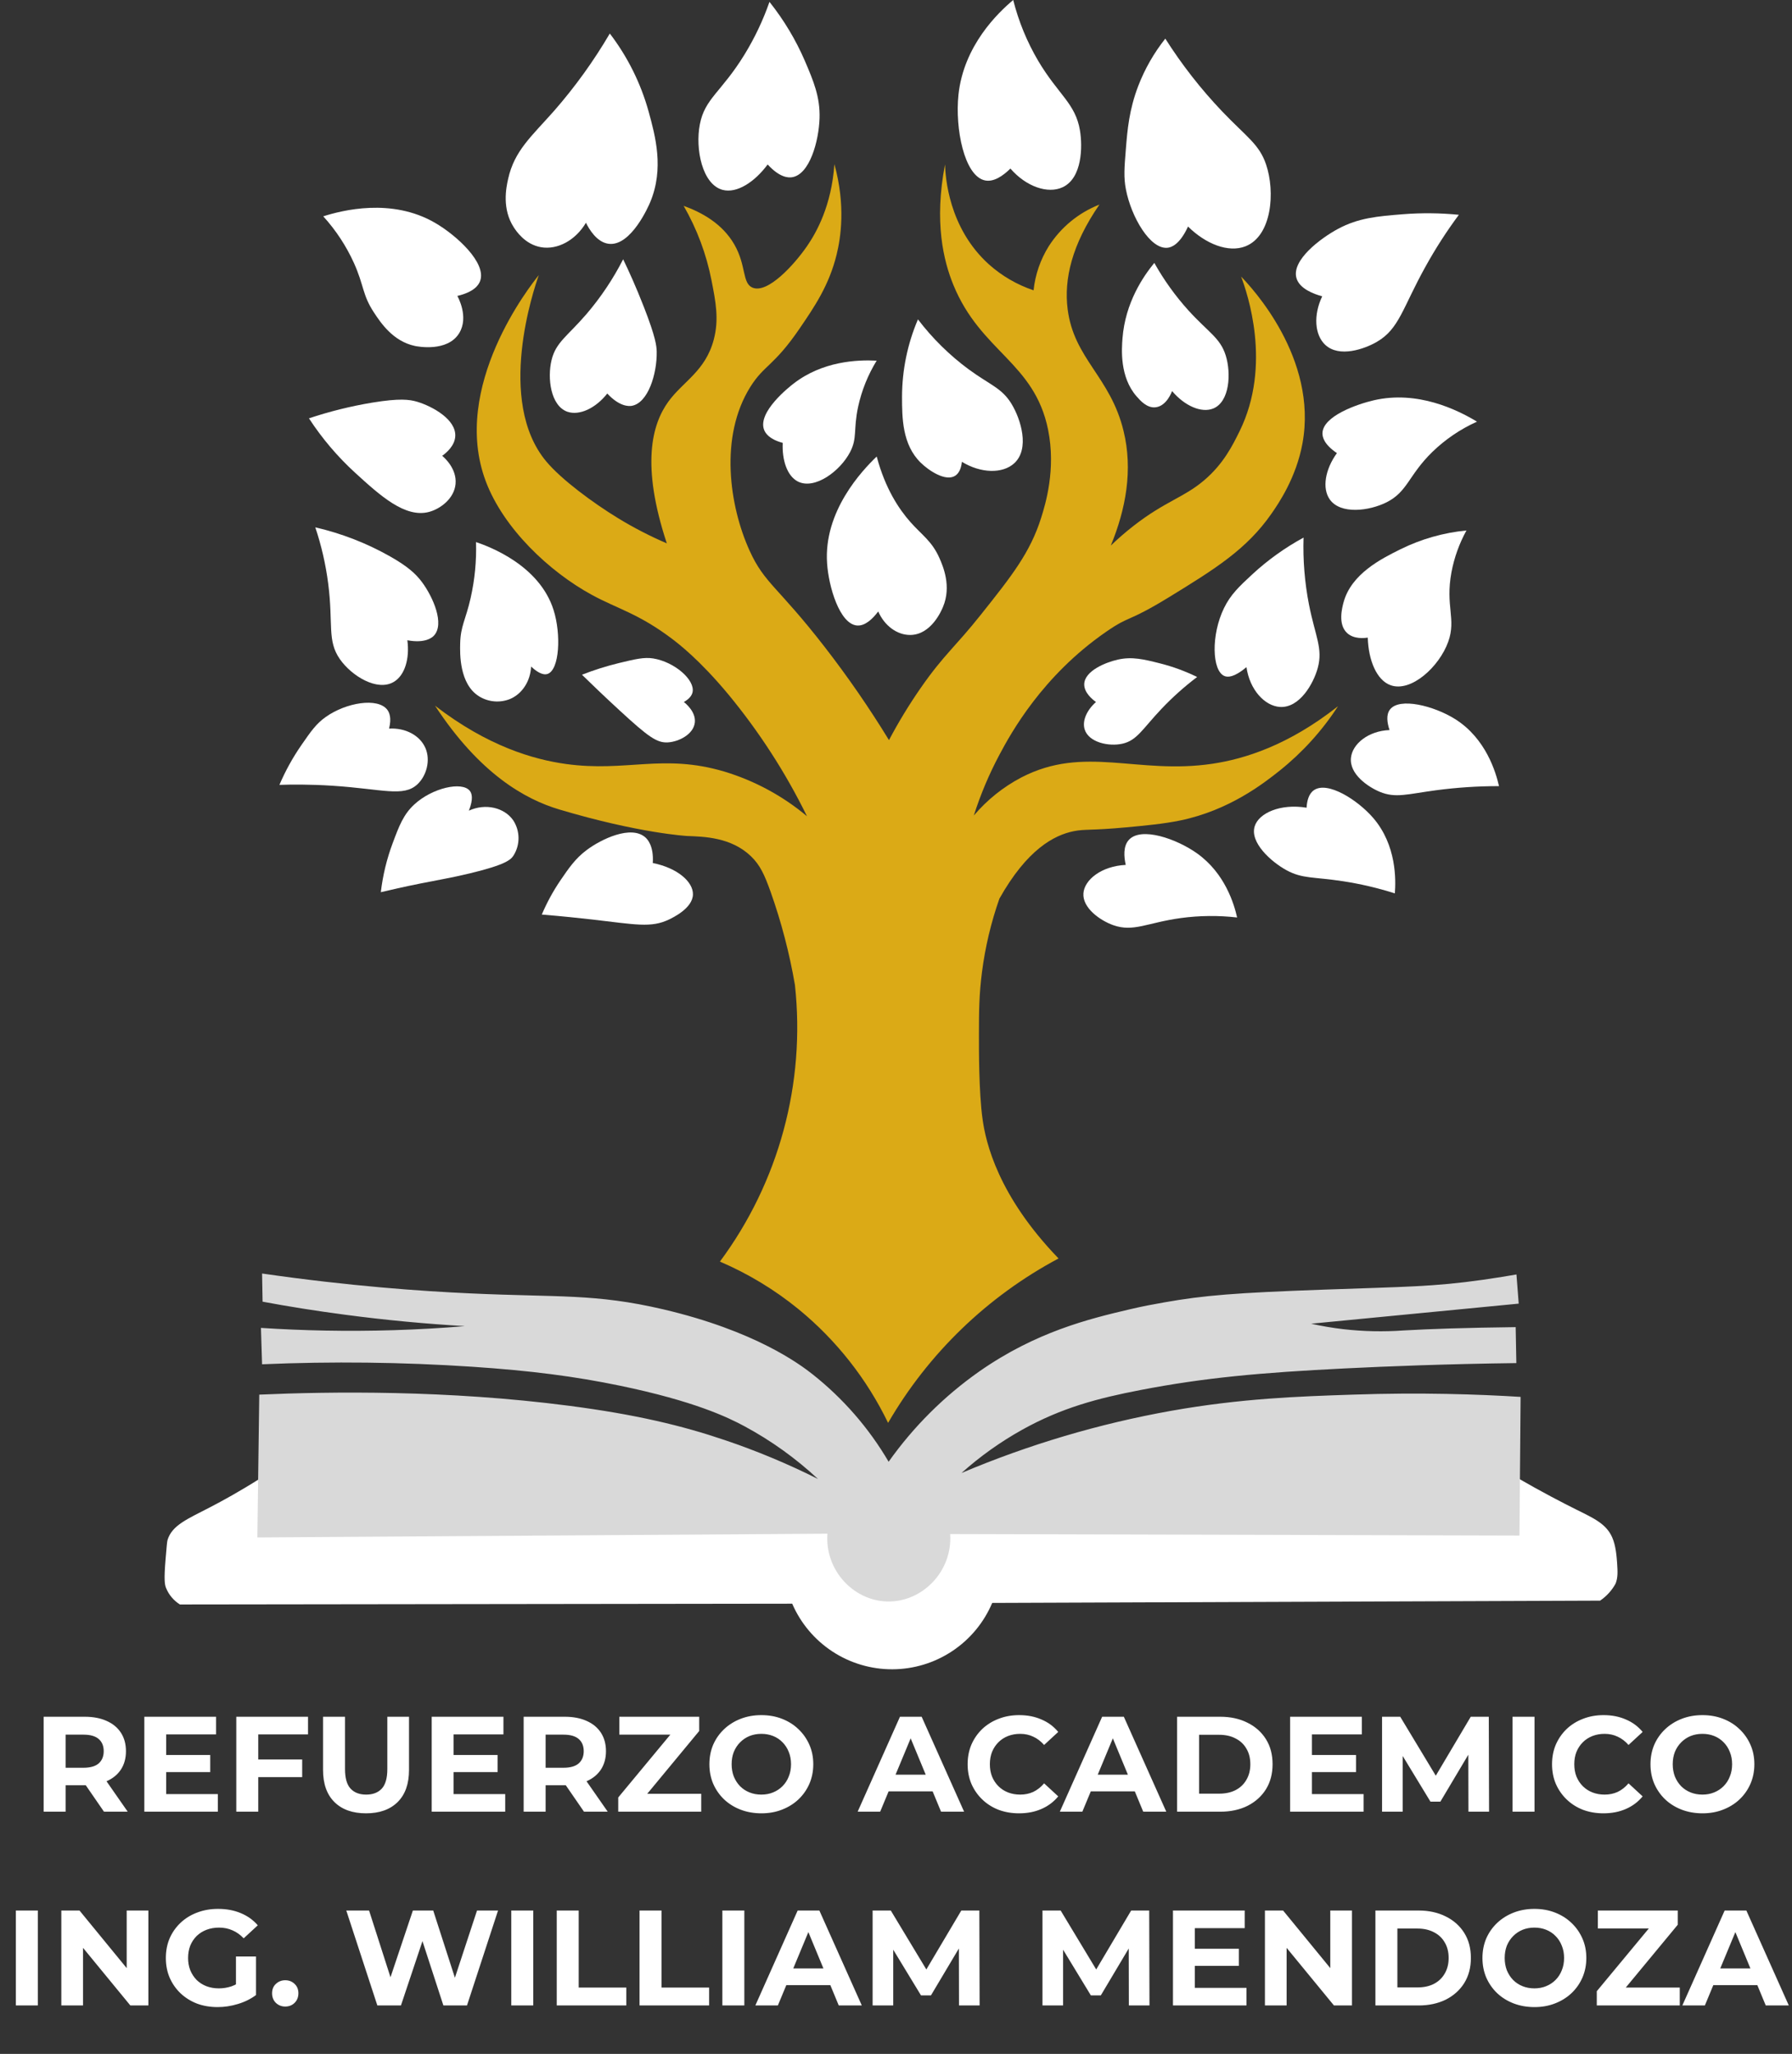 <svg width="185" height="212" viewBox="0 0 185 212" fill="none" xmlns="http://www.w3.org/2000/svg">
<rect x="0" y="0" width="185" height="212" fill="#333333" stroke="none"/>
<g clip-path="url(#clip0_121_201)">
<path d="M77.522 88.377C78.462 89.279 78.922 90.278 79.555 92.053C80.666 95.181 81.507 98.399 82.067 101.671C83.172 111.823 80.407 122.018 74.322 130.219C77.249 131.474 79.986 133.132 82.454 135.146C86.345 138.337 89.495 142.337 91.683 146.868C95.851 139.681 101.947 133.802 109.281 129.896C103.016 123.409 101.76 117.908 101.433 115.493C101.046 112.721 101.059 108.166 101.063 106.678C101.063 104.417 101.08 102.642 101.375 100.342C101.708 97.757 102.311 95.215 103.175 92.756C106.022 87.69 108.808 86.206 110.838 85.796C112.004 85.559 112.636 85.735 116.241 85.4C118.198 85.218 120.174 85.034 121.857 84.684C126.9 83.638 130.439 80.873 132.114 79.539C134.464 77.659 136.497 75.415 138.136 72.891C132.991 76.952 128.449 78.344 125.158 78.834C117.413 79.987 111.971 76.87 105.448 80.243C103.572 81.227 101.904 82.563 100.533 84.178C101.224 82.009 102.111 79.907 103.181 77.898C104.347 75.707 107.592 69.768 114.194 65.211C116.762 63.438 116.27 64.34 120.7 61.632C125.478 58.701 128.702 56.694 131.258 53.028C131.999 51.965 133.818 49.3 134.465 45.754C136.066 36.963 129.2 29.655 128.128 28.548C128.769 30.26 131.331 37.67 127.974 44.502C127.258 45.957 126.314 47.879 124.298 49.587C122.173 51.385 120.321 51.714 117.024 54.278C116.207 54.915 115.423 55.594 114.677 56.312C116.226 52.545 116.98 48.503 115.988 44.467C114.629 38.88 110.868 37.048 110.219 31.907C109.829 28.822 110.65 25.245 113.503 21.115C111.348 21.96 109.516 23.466 108.27 25.416C107.408 26.794 106.872 28.349 106.702 29.965C105.001 29.395 103.435 28.486 102.097 27.292C97.91 23.524 97.6 18.224 97.561 16.968C96.416 22.925 97.414 26.94 98.421 29.404C101.255 36.33 106.775 37.377 108.199 44.341C109.036 48.467 107.916 52.067 107.495 53.413C106.363 57.033 104.452 59.44 101.249 63.461C98.616 66.777 97.458 67.551 95.059 70.997C93.857 72.728 92.76 74.53 91.775 76.393C89.738 73.063 87.519 69.849 85.127 66.764C80.254 60.484 78.931 60.244 77.382 56.832C75.299 52.239 74.242 45.076 77.459 39.939C78.885 37.662 79.888 37.804 82.544 33.917C84.082 31.665 85.598 29.444 86.376 26.253C86.783 24.579 87.327 21.247 86.14 16.945C85.847 21.226 84.287 23.993 83.325 25.393C81.983 27.342 79.253 30.331 77.694 29.693C76.601 29.247 77.066 27.419 75.81 25.236C74.554 23.053 72.404 21.908 70.577 21.247C71.954 23.637 72.926 26.238 73.455 28.945C73.886 31.137 74.242 32.948 73.689 35.045C72.827 38.311 70.524 39.359 68.996 41.459C67.322 43.772 66.15 47.948 68.839 56.084C67.112 55.343 65.44 54.481 63.834 53.503C61.184 51.887 57.963 49.495 56.405 47.642C51.162 41.392 55.139 29.762 55.623 28.401C54.8 29.41 46.477 39.914 50.149 49.675C51.978 54.544 56.709 59.007 61.092 61.397C63.763 62.852 65.936 63.333 69.388 65.946C70.016 66.423 72.191 68.07 75.176 71.656C78.371 75.519 81.101 79.745 83.308 84.247C80.807 82.152 77.907 80.586 74.784 79.642C68.437 77.758 64.688 79.721 58.438 78.859C55.089 78.396 50.35 77.034 44.907 72.837C49.533 79.887 54.212 82.501 57.735 83.552C66.005 86.02 70.951 86.29 70.951 86.29C72.645 86.357 75.466 86.403 77.522 88.377Z" fill="#DBAA16"/>
<path d="M104.6 0C103.014 1.333 99.489 4.71 98.949 9.775C98.58 13.252 99.547 18.188 101.695 18.624C102.597 18.806 103.539 18.159 104.311 17.399C105.948 19.283 108.19 20.035 109.702 19.327C111.743 18.372 111.763 15.105 111.491 13.466C111.029 10.669 109.252 9.775 107.179 6.28C106.024 4.32 105.156 2.206 104.6 0Z" fill="white"/>
<path d="M141.203 65.812C140.878 65.864 139.765 66.002 139.053 65.324C138.103 64.422 138.557 62.73 138.701 62.184C139.497 59.218 142.628 57.663 144.586 56.691C146.718 55.638 149.024 54.982 151.391 54.755C150.652 56.098 150.13 57.55 149.846 59.057C149.191 62.58 150.357 63.871 149.513 66.232C148.582 68.843 145.661 71.48 143.568 70.729C142.12 70.22 141.27 68.148 141.203 65.812Z" fill="white"/>
<path d="M128.681 68.864C127.415 69.921 126.755 69.929 126.393 69.772C125.123 69.219 125.01 65.537 126.364 62.762C127.046 61.364 127.942 60.522 129.294 59.272C130.891 57.798 132.664 56.528 134.574 55.49C134.503 57.8 134.689 60.112 135.13 62.381C135.777 65.667 136.596 66.921 136.039 68.952C135.595 70.57 134.165 73.092 132.139 72.969C130.561 72.872 129.014 71.195 128.681 68.864Z" fill="white"/>
<path d="M116.216 89.275C116.03 88.438 115.94 87.353 116.538 86.694C117.811 85.293 121.495 86.589 123.607 88.103C126.46 90.152 127.398 93.286 127.716 94.701C125.786 94.48 123.835 94.499 121.909 94.759C118.443 95.232 117.024 96.237 114.928 95.494C113.555 95.004 111.738 93.71 111.849 92.207C111.948 90.807 113.714 89.394 116.216 89.275Z" fill="white"/>
<path d="M80.806 45.712C79.4 45.338 79.017 44.703 78.889 44.383C78.156 42.529 81.547 39.887 81.901 39.613C84.892 37.283 88.478 37.12 90.504 37.226C89.601 38.697 88.953 40.31 88.587 41.997C88.082 44.373 88.522 45.197 87.766 46.652C86.734 48.637 84.103 50.579 82.37 49.702C81.246 49.126 80.723 47.46 80.806 45.712Z" fill="white"/>
<path d="M79.438 0.195C78.775 2.096 77.909 3.921 76.856 5.637C74.474 9.514 72.76 10.163 72.251 12.832C71.755 15.385 72.501 19.034 74.596 19.597C76.061 19.988 77.899 18.799 79.251 16.976C80.507 18.354 81.403 18.345 81.746 18.297C83.595 18.038 84.534 14.542 84.608 12.206C84.675 10.004 83.98 8.358 83.082 6.263C82.141 4.088 80.915 2.047 79.438 0.195Z" fill="white"/>
<path d="M33.371 22.329C34.671 23.759 35.74 25.383 36.538 27.143C37.596 29.492 37.399 30.434 38.613 32.267C39.304 33.314 40.57 35.227 42.835 35.709C43.09 35.761 46.197 36.374 47.411 34.38C48.42 32.719 47.275 30.649 47.214 30.547C48.924 30.139 49.401 29.442 49.56 29.021C50.272 27.147 47.124 24.282 44.907 22.998C40.428 20.397 35.308 21.713 33.371 22.329Z" fill="white"/>
<path d="M32.551 54.433C33.181 56.314 33.626 58.253 33.88 60.221C34.426 64.441 33.746 66.117 35.092 68.041C36.31 69.783 38.948 71.39 40.645 70.388C41.797 69.716 42.305 67.978 42.054 66.086C43.957 66.44 44.654 65.761 44.79 65.617C45.933 64.407 44.698 61.617 43.578 60.103C42.916 59.208 42.071 58.458 40.294 57.445C37.872 56.072 35.264 55.057 32.551 54.433Z" fill="white"/>
<path d="M60.081 69.644C61.317 69.16 62.583 68.76 63.872 68.445C65.603 68.026 66.489 67.817 67.431 67.963C69.622 68.315 71.766 70.168 71.498 71.445C71.401 71.895 71.016 72.223 70.598 72.46C70.736 72.567 71.854 73.45 71.732 74.572C71.6 75.784 70.104 76.554 68.967 76.627C67.83 76.701 66.955 76.087 63.91 73.278C62.367 71.857 61.071 70.614 60.081 69.644Z" fill="white"/>
<path d="M67.393 89.08C67.502 87.282 66.823 86.606 66.61 86.422C65.145 85.151 62.093 86.591 60.55 87.751C59.382 88.628 58.7 89.635 57.852 90.878C57.099 91.986 56.457 93.165 55.934 94.399C58.097 94.577 59.868 94.766 61.096 94.906C65.639 95.427 67.204 95.799 69.074 94.906C69.492 94.696 71.504 93.746 71.537 92.325C71.569 91.023 69.942 89.589 67.393 89.08Z" fill="white"/>
<path d="M120.302 3.988C119.13 5.463 118.189 7.107 117.511 8.865C116.559 11.35 116.389 13.434 116.235 15.329C116.073 17.309 115.992 18.301 116.235 19.551C116.789 22.412 118.746 25.766 120.536 25.573C120.882 25.535 121.763 25.309 122.648 23.384C124.471 25.184 126.822 26.122 128.591 25.418C131.298 24.342 131.67 19.821 130.703 16.97C129.991 14.877 128.717 14.163 126.167 11.496C123.971 9.191 122.007 6.676 120.302 3.988Z" fill="white"/>
<path d="M150.608 22.172C148.691 21.981 146.761 21.962 144.841 22.113C142.185 22.322 140.236 22.496 138.143 23.618C136.338 24.585 133.311 26.854 133.841 28.703C134.159 29.814 135.641 30.348 136.499 30.587C135.57 32.537 135.725 34.576 136.813 35.594C138.256 36.942 140.858 36.033 142.151 35.28C144.466 33.929 144.787 31.788 147.175 27.499C148.199 25.649 149.346 23.869 150.608 22.172Z" fill="white"/>
<path d="M138.017 46.769C136.801 48.455 136.474 50.393 137.274 51.54C138.387 53.137 141.37 52.735 143.135 51.852C145.32 50.759 145.406 49.055 147.866 46.652C149.21 45.348 150.772 44.289 152.481 43.523C150.419 42.277 146.331 40.28 141.833 41.316C140.192 41.695 136.541 42.928 136.526 44.735C136.526 45.109 136.677 45.861 138.017 46.769Z" fill="white"/>
<path d="M143.451 75.355C143.2 74.599 143.085 73.781 143.491 73.243C144.468 71.949 148.037 72.853 150.216 74.22C153.417 76.228 154.434 79.744 154.752 81.143C152.571 81.141 150.392 81.285 148.23 81.572C145.299 81.963 144.071 82.409 142.442 81.729C141.272 81.243 139.279 79.922 139.47 78.208C139.622 76.778 141.264 75.441 143.451 75.355Z" fill="white"/>
<path d="M134.888 83.37C132.202 82.926 129.962 83.912 129.531 85.287C129.003 86.962 131.233 88.961 132.815 89.823C134.465 90.721 135.601 90.491 138.643 90.958C140.458 91.237 142.249 91.656 143.999 92.214C144.106 90.847 144.19 87.249 141.77 84.433C140.146 82.549 137.044 80.596 135.649 81.559C135.099 81.932 134.927 82.685 134.888 83.37Z" fill="white"/>
<path d="M113.145 72.46C112.785 72.2 111.914 71.505 111.933 70.622C111.964 69.228 114.202 68.349 115.414 68.081C116.869 67.758 118.064 68.045 119.753 68.472C121.077 68.805 122.362 69.276 123.586 69.879C122.273 70.872 121.044 71.971 119.91 73.165C117.93 75.258 117.386 76.42 115.883 76.761C114.468 77.084 112.383 76.63 111.973 75.275C111.705 74.39 112.205 73.293 113.145 72.46Z" fill="white"/>
<path d="M90.665 63.114C90.082 63.886 89.305 64.631 88.474 64.562C86.684 64.413 85.543 60.562 85.386 58.148C85.014 52.788 88.983 48.582 90.508 47.121C91.39 50.437 92.801 52.545 93.987 53.886C95.216 55.272 96.223 55.862 97 57.64C97.337 58.41 98.256 60.501 97.351 62.645C97.205 62.998 96.139 65.54 93.95 65.54C92.598 65.54 91.304 64.577 90.665 63.114Z" fill="white"/>
<path d="M94.766 32.965C93.689 35.486 93.13 38.199 93.123 40.942C93.123 43.136 93.148 45.886 95.04 47.747C95.89 48.584 97.613 49.725 98.599 49.114C99.089 48.81 99.25 48.166 99.302 47.667C101.266 48.871 103.508 48.909 104.699 47.824C106.342 46.33 105.383 43.255 104.424 41.685C103.422 40.042 102.239 39.761 100.006 38.126C98.023 36.663 96.259 34.925 94.766 32.965Z" fill="white"/>
<path d="M119.167 27.137C118.033 28.518 116.168 31.231 115.883 34.92C115.799 36.006 115.577 38.897 117.329 40.902C117.706 41.335 118.416 42.158 119.324 42.037C120.452 41.894 120.98 40.431 120.999 40.362C122.295 41.901 124.049 42.665 125.263 42.16C126.937 41.467 127.122 38.556 126.538 36.686C125.966 34.863 124.746 34.308 122.682 32.033C121.331 30.538 120.152 28.895 119.167 27.137Z" fill="white"/>
<path d="M39.316 92.09C39.518 90.356 39.93 88.653 40.543 87.018C41.206 85.245 41.65 84.065 42.776 83.029C44.65 81.308 47.697 80.64 48.495 81.62C48.704 81.879 48.897 82.422 48.407 83.673C50.147 82.88 52.079 83.37 52.983 84.672C53.335 85.212 53.525 85.841 53.53 86.486C53.536 87.13 53.356 87.763 53.012 88.308C52.728 88.741 52.213 89.258 48.466 90.156C46.582 90.608 45.299 90.813 43.496 91.174C41.694 91.534 40.218 91.873 39.316 92.09Z" fill="white"/>
<path d="M40.166 75.206C40.447 74.074 40.181 73.532 39.99 73.27C39.017 71.966 35.722 72.514 33.627 74.005C32.641 74.704 32.101 75.483 31.134 76.879C30.233 78.176 29.467 79.561 28.846 81.013C30.102 80.971 31.986 80.952 34.301 81.101C39.496 81.438 41.65 82.304 43.092 80.954C44.022 80.09 44.476 78.486 43.915 77.201C43.354 75.916 41.868 75.106 40.166 75.206Z" fill="white"/>
<path d="M52.661 72.148C53.917 71.61 54.754 70.31 54.831 68.799C55.311 69.249 55.98 69.745 56.531 69.561C57.76 69.142 57.946 65.477 57.148 62.961C55.683 58.328 50.494 56.409 49.142 55.953C49.201 57.886 49.016 59.819 48.591 61.707C48.07 64.009 47.545 64.614 47.507 66.429C47.482 67.442 47.407 70.616 49.473 71.884C49.947 72.174 50.482 72.349 51.035 72.394C51.589 72.44 52.145 72.356 52.661 72.148Z" fill="white"/>
<path d="M31.895 43.179C33.245 45.251 34.851 47.143 36.676 48.81C39.243 51.151 41.845 53.522 44.331 52.829C45.466 52.511 46.889 51.471 47.03 49.953C47.178 48.337 45.811 47.182 45.65 47.05C46.115 46.713 46.946 46.003 47 45.028C47.097 43.299 44.66 41.949 43.069 41.469C42.267 41.233 41.267 41.095 38.435 41.557C36.216 41.925 34.029 42.468 31.895 43.179Z" fill="white"/>
<path d="M62.691 40.62C61.498 42.137 59.824 42.922 58.584 42.503C56.834 41.888 56.491 39.016 56.941 37.166C57.391 35.315 58.578 34.708 60.55 32.414C62.029 30.685 63.298 28.788 64.332 26.762C64.881 27.897 65.653 29.584 66.474 31.69C67.698 34.83 67.782 35.715 67.795 36.295C67.841 38.543 66.918 41.633 65.184 41.896C64.919 41.924 63.983 41.999 62.691 40.62Z" fill="white"/>
<path d="M62.955 3.46C61.294 6.294 59.37 8.965 57.207 11.438C54.871 14.083 53.098 15.549 52.455 18.479C52.246 19.394 51.811 21.567 53.041 23.463C53.268 23.813 54.189 25.232 55.857 25.517C57.563 25.808 59.416 24.803 60.491 22.994C60.797 23.61 61.594 25.01 62.838 25.165C65.153 25.456 66.995 21.188 67.119 20.882C68.584 17.401 67.646 14.004 66.962 11.517C66.153 8.6 64.793 5.865 62.955 3.46Z" fill="white"/>
<path d="M81.784 165.53C82.657 167.548 84.103 169.265 85.942 170.469C87.782 171.672 89.935 172.31 92.133 172.301C94.332 172.293 96.48 171.64 98.31 170.422C100.141 169.205 101.574 167.477 102.432 165.452L165.185 165.216C165.853 164.766 166.403 164.162 166.789 163.455C167.044 162.804 166.998 162.199 166.946 161.343C166.895 160.657 166.818 159.551 166.437 158.685C165.826 157.289 164.528 156.707 162.761 155.83C161.329 155.118 159.228 154.032 156.582 152.506C156.621 154.423 156.66 156.339 156.699 158.254L98.201 158.061L85.179 158.178L26.796 158.453L26.874 152.591C24.741 153.944 22.959 154.917 21.712 155.564C19.323 156.803 17.754 157.431 17.293 158.967C17.245 159.127 17.197 159.713 17.098 160.883C16.912 163.095 17.006 163.543 17.136 163.893C17.421 164.604 17.925 165.205 18.574 165.611L81.784 165.53Z" fill="white"/>
<path d="M27.056 131.45C36.143 132.762 43.542 133.275 48.583 133.503C57.716 133.922 61.429 133.503 68.469 135.146C77.964 137.374 82.546 140.798 83.858 141.828C87.026 144.328 89.699 147.398 91.739 150.879C94.308 147.253 97.481 144.095 101.119 141.543C106.957 137.47 112.398 136.139 116.626 135.146C118.024 134.818 119.048 134.633 120.138 134.439C124.291 133.698 127.559 133.44 136.725 133.112C145.14 132.81 147.935 132.827 153.111 132.094C154.577 131.885 155.768 131.686 156.553 131.548C156.631 132.551 156.709 133.555 156.787 134.558L135.356 136.63C136.45 136.876 137.555 137.064 138.668 137.194C140.738 137.431 142.825 137.476 144.904 137.327C147.698 137.168 151.349 137.045 156.473 136.984L156.542 140.696C149.335 140.788 143.298 141.024 138.837 141.246C130.104 141.679 124.31 142.209 117.744 143.475C113.302 144.331 109.58 145.317 105.519 147.58C103.276 148.831 101.177 150.327 99.263 152.039C106.21 149.103 113.463 146.952 120.888 145.625C128.156 144.338 134.027 144.137 139.658 143.951C146.687 143.71 152.615 143.915 156.982 144.185L156.864 158.497L98.09 158.34C98.356 162.179 95.225 165.387 91.601 165.302C88.074 165.218 85.139 162.036 85.422 158.304L26.57 158.693C26.597 156.663 26.623 154.632 26.65 152.602C26.69 149.717 26.729 146.834 26.765 143.951C34.156 143.628 46.18 143.465 58.746 145.102C65.653 146.002 70.394 147.143 74.826 148.644C78.121 149.756 81.334 151.097 84.442 152.656C82.157 150.526 79.607 148.696 76.856 147.214C75.153 146.299 71.709 144.627 63.991 143.027C59.386 142.075 54.852 141.48 48.74 141.072C41.522 140.594 34.283 140.509 27.056 140.819C27.018 139.563 26.979 138.311 26.939 137.064C31.194 137.34 35.785 137.449 40.664 137.298C43.201 137.22 45.643 137.08 47.99 136.88C44.082 136.653 39.936 136.277 35.584 135.699C32.636 135.31 29.811 134.862 27.108 134.357C27.094 133.397 27.077 132.428 27.056 131.45Z" fill="#D9D9D9"/>
<path d="M111.307 151.57H150.568C150.732 151.646 150.871 151.767 150.968 151.92C151.066 152.072 151.118 152.249 151.118 152.43C151.118 152.611 151.066 152.788 150.968 152.941C150.871 153.093 150.732 153.215 150.568 153.291H111.307C111.118 153.239 110.952 153.127 110.833 152.972C110.714 152.816 110.65 152.626 110.65 152.43C110.65 152.235 110.714 152.044 110.833 151.889C110.952 151.733 111.118 151.621 111.307 151.57Z" fill="#D9D9D9"/>
<path d="M72.163 151.482C72.427 151.526 72.666 151.663 72.839 151.867C73.011 152.071 73.106 152.329 73.106 152.597C73.106 152.864 73.011 153.123 72.839 153.327C72.666 153.531 72.427 153.667 72.163 153.711H33.773C33.612 153.713 33.452 153.682 33.304 153.62C33.155 153.557 33.021 153.464 32.91 153.348C32.799 153.231 32.714 153.093 32.659 152.941C32.603 152.79 32.58 152.629 32.59 152.468C32.632 152.187 32.776 151.932 32.994 151.75C33.212 151.568 33.489 151.473 33.773 151.482" fill="#D9D9D9"/>
</g>
<path d="M4.505 187V177.2H8.747C9.625 177.2 10.381 177.345 11.015 177.634C11.65 177.914 12.14 178.32 12.485 178.852C12.831 179.384 13.003 180.019 13.003 180.756C13.003 181.484 12.831 182.114 12.485 182.646C12.14 183.169 11.65 183.57 11.015 183.85C10.381 184.13 9.625 184.27 8.747 184.27H5.765L6.773 183.276V187H4.505ZM10.735 187L8.285 183.444H10.707L13.185 187H10.735ZM6.773 183.528L5.765 182.464H8.621C9.321 182.464 9.844 182.315 10.189 182.016C10.535 181.708 10.707 181.288 10.707 180.756C10.707 180.215 10.535 179.795 10.189 179.496C9.844 179.197 9.321 179.048 8.621 179.048H5.765L6.773 177.97V183.528ZM16.986 181.148H21.704V182.912H16.986V181.148ZM17.154 185.18H22.488V187H14.9V177.2H22.306V179.02H17.154V185.18ZM26.493 181.61H31.197V183.43H26.493V181.61ZM26.661 187H24.393V177.2H31.799V179.02H26.661V187ZM37.788 187.168C36.398 187.168 35.31 186.781 34.526 186.006C33.742 185.231 33.35 184.125 33.35 182.688V177.2H35.618V182.604C35.618 183.537 35.81 184.209 36.192 184.62C36.575 185.031 37.112 185.236 37.802 185.236C38.493 185.236 39.03 185.031 39.412 184.62C39.795 184.209 39.986 183.537 39.986 182.604V177.2H42.226V182.688C42.226 184.125 41.834 185.231 41.05 186.006C40.266 186.781 39.179 187.168 37.788 187.168ZM46.654 181.148H51.371V182.912H46.654V181.148ZM46.822 185.18H52.156V187H44.568V177.2H51.974V179.02H46.822V185.18ZM54.06 187V177.2H58.302C59.179 177.2 59.935 177.345 60.57 177.634C61.205 177.914 61.695 178.32 62.04 178.852C62.385 179.384 62.558 180.019 62.558 180.756C62.558 181.484 62.385 182.114 62.04 182.646C61.695 183.169 61.205 183.57 60.57 183.85C59.935 184.13 59.179 184.27 58.302 184.27H55.32L56.328 183.276V187H54.06ZM60.29 187L57.84 183.444H60.262L62.74 187H60.29ZM56.328 183.528L55.32 182.464H58.176C58.876 182.464 59.399 182.315 59.744 182.016C60.089 181.708 60.262 181.288 60.262 180.756C60.262 180.215 60.089 179.795 59.744 179.496C59.399 179.197 58.876 179.048 58.176 179.048H55.32L56.328 177.97V183.528ZM63.825 187V185.53L69.887 178.222L70.167 179.048H63.937V177.2H72.183V178.67L66.135 185.978L65.855 185.152H72.393V187H63.825ZM78.612 187.168C77.837 187.168 77.118 187.042 76.456 186.79C75.802 186.538 75.233 186.183 74.748 185.726C74.272 185.269 73.898 184.732 73.628 184.116C73.367 183.5 73.236 182.828 73.236 182.1C73.236 181.372 73.367 180.7 73.628 180.084C73.898 179.468 74.276 178.931 74.762 178.474C75.247 178.017 75.817 177.662 76.47 177.41C77.123 177.158 77.832 177.032 78.598 177.032C79.373 177.032 80.082 177.158 80.726 177.41C81.379 177.662 81.944 178.017 82.42 178.474C82.905 178.931 83.283 179.468 83.554 180.084C83.825 180.691 83.96 181.363 83.96 182.1C83.96 182.828 83.825 183.505 83.554 184.13C83.283 184.746 82.905 185.283 82.42 185.74C81.944 186.188 81.379 186.538 80.726 186.79C80.082 187.042 79.377 187.168 78.612 187.168ZM78.598 185.236C79.037 185.236 79.438 185.161 79.802 185.012C80.175 184.863 80.502 184.648 80.782 184.368C81.062 184.088 81.276 183.757 81.426 183.374C81.585 182.991 81.664 182.567 81.664 182.1C81.664 181.633 81.585 181.209 81.426 180.826C81.276 180.443 81.062 180.112 80.782 179.832C80.511 179.552 80.189 179.337 79.816 179.188C79.442 179.039 79.037 178.964 78.598 178.964C78.159 178.964 77.753 179.039 77.38 179.188C77.016 179.337 76.694 179.552 76.414 179.832C76.134 180.112 75.915 180.443 75.756 180.826C75.606 181.209 75.532 181.633 75.532 182.1C75.532 182.557 75.606 182.982 75.756 183.374C75.915 183.757 76.129 184.088 76.4 184.368C76.68 184.648 77.007 184.863 77.38 185.012C77.753 185.161 78.159 185.236 78.598 185.236ZM88.541 187L92.909 177.2H95.149L99.531 187H97.151L93.567 178.348H94.463L90.865 187H88.541ZM90.725 184.9L91.327 183.178H96.367L96.983 184.9H90.725ZM105.201 187.168C104.445 187.168 103.741 187.047 103.087 186.804C102.443 186.552 101.883 186.197 101.407 185.74C100.931 185.283 100.558 184.746 100.287 184.13C100.026 183.514 99.895 182.837 99.895 182.1C99.895 181.363 100.026 180.686 100.287 180.07C100.558 179.454 100.931 178.917 101.407 178.46C101.893 178.003 102.457 177.653 103.101 177.41C103.745 177.158 104.45 177.032 105.215 177.032C106.065 177.032 106.83 177.181 107.511 177.48C108.202 177.769 108.781 178.199 109.247 178.768L107.791 180.112C107.455 179.729 107.082 179.445 106.671 179.258C106.261 179.062 105.813 178.964 105.327 178.964C104.87 178.964 104.45 179.039 104.067 179.188C103.685 179.337 103.353 179.552 103.073 179.832C102.793 180.112 102.574 180.443 102.415 180.826C102.266 181.209 102.191 181.633 102.191 182.1C102.191 182.567 102.266 182.991 102.415 183.374C102.574 183.757 102.793 184.088 103.073 184.368C103.353 184.648 103.685 184.863 104.067 185.012C104.45 185.161 104.87 185.236 105.327 185.236C105.813 185.236 106.261 185.143 106.671 184.956C107.082 184.76 107.455 184.466 107.791 184.074L109.247 185.418C108.781 185.987 108.202 186.421 107.511 186.72C106.83 187.019 106.06 187.168 105.201 187.168ZM109.413 187L113.781 177.2H116.021L120.403 187H118.023L114.439 178.348H115.335L111.737 187H109.413ZM111.597 184.9L112.199 183.178H117.239L117.855 184.9H111.597ZM121.52 187V177.2H125.972C127.036 177.2 127.974 177.405 128.786 177.816C129.598 178.217 130.232 178.782 130.69 179.51C131.147 180.238 131.376 181.101 131.376 182.1C131.376 183.089 131.147 183.953 130.69 184.69C130.232 185.418 129.598 185.987 128.786 186.398C127.974 186.799 127.036 187 125.972 187H121.52ZM123.788 185.138H125.86C126.513 185.138 127.078 185.017 127.554 184.774C128.039 184.522 128.412 184.167 128.674 183.71C128.944 183.253 129.08 182.716 129.08 182.1C129.08 181.475 128.944 180.938 128.674 180.49C128.412 180.033 128.039 179.683 127.554 179.44C127.078 179.188 126.513 179.062 125.86 179.062H123.788V185.138ZM135.272 181.148H139.99V182.912H135.272V181.148ZM135.44 185.18H140.774V187H133.186V177.2H140.592V179.02H135.44V185.18ZM142.679 187V177.2H144.555L148.727 184.116H147.733L151.835 177.2H153.697L153.725 187H151.597L151.583 180.462H151.975L148.699 185.964H147.677L144.331 180.462H144.807V187H142.679ZM156.15 187V177.2H158.418V187H156.15ZM165.534 187.168C164.778 187.168 164.073 187.047 163.42 186.804C162.776 186.552 162.216 186.197 161.74 185.74C161.264 185.283 160.89 184.746 160.62 184.13C160.358 183.514 160.228 182.837 160.228 182.1C160.228 181.363 160.358 180.686 160.62 180.07C160.89 179.454 161.264 178.917 161.74 178.46C162.225 178.003 162.79 177.653 163.434 177.41C164.078 177.158 164.782 177.032 165.548 177.032C166.397 177.032 167.162 177.181 167.844 177.48C168.534 177.769 169.113 178.199 169.58 178.768L168.124 180.112C167.788 179.729 167.414 179.445 167.004 179.258C166.593 179.062 166.145 178.964 165.66 178.964C165.202 178.964 164.782 179.039 164.4 179.188C164.017 179.337 163.686 179.552 163.406 179.832C163.126 180.112 162.906 180.443 162.748 180.826C162.598 181.209 162.524 181.633 162.524 182.1C162.524 182.567 162.598 182.991 162.748 183.374C162.906 183.757 163.126 184.088 163.406 184.368C163.686 184.648 164.017 184.863 164.4 185.012C164.782 185.161 165.202 185.236 165.66 185.236C166.145 185.236 166.593 185.143 167.004 184.956C167.414 184.76 167.788 184.466 168.124 184.074L169.58 185.418C169.113 185.987 168.534 186.421 167.844 186.72C167.162 187.019 166.392 187.168 165.534 187.168ZM175.766 187.168C174.991 187.168 174.273 187.042 173.61 186.79C172.957 186.538 172.387 186.183 171.902 185.726C171.426 185.269 171.053 184.732 170.782 184.116C170.521 183.5 170.39 182.828 170.39 182.1C170.39 181.372 170.521 180.7 170.782 180.084C171.053 179.468 171.431 178.931 171.916 178.474C172.401 178.017 172.971 177.662 173.624 177.41C174.277 177.158 174.987 177.032 175.752 177.032C176.527 177.032 177.236 177.158 177.88 177.41C178.533 177.662 179.098 178.017 179.574 178.474C180.059 178.931 180.437 179.468 180.708 180.084C180.979 180.691 181.114 181.363 181.114 182.1C181.114 182.828 180.979 183.505 180.708 184.13C180.437 184.746 180.059 185.283 179.574 185.74C179.098 186.188 178.533 186.538 177.88 186.79C177.236 187.042 176.531 187.168 175.766 187.168ZM175.752 185.236C176.191 185.236 176.592 185.161 176.956 185.012C177.329 184.863 177.656 184.648 177.936 184.368C178.216 184.088 178.431 183.757 178.58 183.374C178.739 182.991 178.818 182.567 178.818 182.1C178.818 181.633 178.739 181.209 178.58 180.826C178.431 180.443 178.216 180.112 177.936 179.832C177.665 179.552 177.343 179.337 176.97 179.188C176.597 179.039 176.191 178.964 175.752 178.964C175.313 178.964 174.907 179.039 174.534 179.188C174.17 179.337 173.848 179.552 173.568 179.832C173.288 180.112 173.069 180.443 172.91 180.826C172.761 181.209 172.686 181.633 172.686 182.1C172.686 182.557 172.761 182.982 172.91 183.374C173.069 183.757 173.283 184.088 173.554 184.368C173.834 184.648 174.161 184.863 174.534 185.012C174.907 185.161 175.313 185.236 175.752 185.236ZM1.637 207V197.2H3.905V207H1.637ZM6.331 207V197.2H8.207L13.989 204.256H13.079V197.2H15.319V207H13.457L7.661 199.944H8.571V207H6.331ZM22.469 207.168C21.695 207.168 20.98 207.047 20.327 206.804C19.683 206.552 19.119 206.197 18.633 205.74C18.157 205.283 17.784 204.746 17.513 204.13C17.252 203.514 17.121 202.837 17.121 202.1C17.121 201.363 17.252 200.686 17.513 200.07C17.784 199.454 18.162 198.917 18.647 198.46C19.133 198.003 19.702 197.653 20.355 197.41C21.009 197.158 21.727 197.032 22.511 197.032C23.379 197.032 24.159 197.177 24.849 197.466C25.549 197.755 26.137 198.175 26.613 198.726L25.157 200.07C24.802 199.697 24.415 199.421 23.995 199.244C23.575 199.057 23.118 198.964 22.623 198.964C22.147 198.964 21.713 199.039 21.321 199.188C20.929 199.337 20.588 199.552 20.299 199.832C20.019 200.112 19.8 200.443 19.641 200.826C19.492 201.209 19.417 201.633 19.417 202.1C19.417 202.557 19.492 202.977 19.641 203.36C19.8 203.743 20.019 204.079 20.299 204.368C20.588 204.648 20.924 204.863 21.307 205.012C21.699 205.161 22.128 205.236 22.595 205.236C23.043 205.236 23.477 205.166 23.897 205.026C24.326 204.877 24.742 204.629 25.143 204.284L26.431 205.922C25.899 206.323 25.279 206.631 24.569 206.846C23.869 207.061 23.169 207.168 22.469 207.168ZM24.359 205.628V201.946H26.431V205.922L24.359 205.628ZM29.447 207.112C29.073 207.112 28.751 206.986 28.481 206.734C28.219 206.473 28.089 206.141 28.089 205.74C28.089 205.339 28.219 205.017 28.481 204.774C28.751 204.522 29.073 204.396 29.447 204.396C29.829 204.396 30.151 204.522 30.413 204.774C30.674 205.017 30.805 205.339 30.805 205.74C30.805 206.141 30.674 206.473 30.413 206.734C30.151 206.986 29.829 207.112 29.447 207.112ZM38.956 207L35.75 197.2H38.102L40.888 205.88H39.712L42.624 197.2H44.724L47.524 205.88H46.39L49.246 197.2H51.416L48.21 207H45.774L43.296 199.384H43.94L41.392 207H38.956ZM52.782 207V197.2H55.05V207H52.782ZM57.475 207V197.2H59.743V205.152H64.657V207H57.475ZM66.025 207V197.2H68.293V205.152H73.207V207H66.025ZM74.574 207V197.2H76.842V207H74.574ZM77.98 207L82.348 197.2H84.588L88.97 207H86.59L83.006 198.348H83.902L80.304 207H77.98ZM80.164 204.9L80.766 203.178H85.806L86.422 204.9H80.164ZM90.086 207V197.2H91.962L96.134 204.116H95.14L99.242 197.2H101.104L101.132 207H99.004L98.99 200.462H99.382L96.106 205.964H95.084L91.738 200.462H92.214V207H90.086ZM107.622 207V197.2H109.498L113.67 204.116H112.676L116.778 197.2H118.64L118.668 207H116.54L116.526 200.462H116.918L113.642 205.964H112.62L109.274 200.462H109.75V207H107.622ZM123.179 201.148H127.897V202.912H123.179V201.148ZM123.347 205.18H128.681V207H121.093V197.2H128.499V199.02H123.347V205.18ZM130.586 207V197.2H132.462L138.244 204.256H137.334V197.2H139.574V207H137.712L131.916 199.944H132.826V207H130.586ZM141.993 207V197.2H146.445C147.509 197.2 148.447 197.405 149.259 197.816C150.071 198.217 150.705 198.782 151.163 199.51C151.62 200.238 151.849 201.101 151.849 202.1C151.849 203.089 151.62 203.953 151.163 204.69C150.705 205.418 150.071 205.987 149.259 206.398C148.447 206.799 147.509 207 146.445 207H141.993ZM144.261 205.138H146.333C146.986 205.138 147.551 205.017 148.027 204.774C148.512 204.522 148.885 204.167 149.147 203.71C149.417 203.253 149.553 202.716 149.553 202.1C149.553 201.475 149.417 200.938 149.147 200.49C148.885 200.033 148.512 199.683 148.027 199.44C147.551 199.188 146.986 199.062 146.333 199.062H144.261V205.138ZM158.419 207.168C157.644 207.168 156.926 207.042 156.263 206.79C155.61 206.538 155.04 206.183 154.555 205.726C154.079 205.269 153.706 204.732 153.435 204.116C153.174 203.5 153.043 202.828 153.043 202.1C153.043 201.372 153.174 200.7 153.435 200.084C153.706 199.468 154.084 198.931 154.569 198.474C155.054 198.017 155.624 197.662 156.277 197.41C156.93 197.158 157.64 197.032 158.405 197.032C159.18 197.032 159.889 197.158 160.533 197.41C161.186 197.662 161.751 198.017 162.227 198.474C162.712 198.931 163.09 199.468 163.361 200.084C163.632 200.691 163.767 201.363 163.767 202.1C163.767 202.828 163.632 203.505 163.361 204.13C163.09 204.746 162.712 205.283 162.227 205.74C161.751 206.188 161.186 206.538 160.533 206.79C159.889 207.042 159.184 207.168 158.419 207.168ZM158.405 205.236C158.844 205.236 159.245 205.161 159.609 205.012C159.982 204.863 160.309 204.648 160.589 204.368C160.869 204.088 161.084 203.757 161.233 203.374C161.392 202.991 161.471 202.567 161.471 202.1C161.471 201.633 161.392 201.209 161.233 200.826C161.084 200.443 160.869 200.112 160.589 199.832C160.318 199.552 159.996 199.337 159.623 199.188C159.25 199.039 158.844 198.964 158.405 198.964C157.966 198.964 157.56 199.039 157.187 199.188C156.823 199.337 156.501 199.552 156.221 199.832C155.941 200.112 155.722 200.443 155.563 200.826C155.414 201.209 155.339 201.633 155.339 202.1C155.339 202.557 155.414 202.982 155.563 203.374C155.722 203.757 155.936 204.088 156.207 204.368C156.487 204.648 156.814 204.863 157.187 205.012C157.56 205.161 157.966 205.236 158.405 205.236ZM164.846 207V205.53L170.908 198.222L171.188 199.048H164.958V197.2H173.204V198.67L167.156 205.978L166.876 205.152H173.414V207H164.846ZM173.68 207L178.048 197.2H180.288L184.67 207H182.29L178.706 198.348H179.602L176.004 207H173.68ZM175.864 204.9L176.466 203.178H181.506L182.122 204.9H175.864Z" fill="white"/>
<defs>
<clipPath id="clip0_121_201">
<rect width="150" height="172.301" fill="white" transform="translate(17)"/>
</clipPath>
</defs>
</svg>

